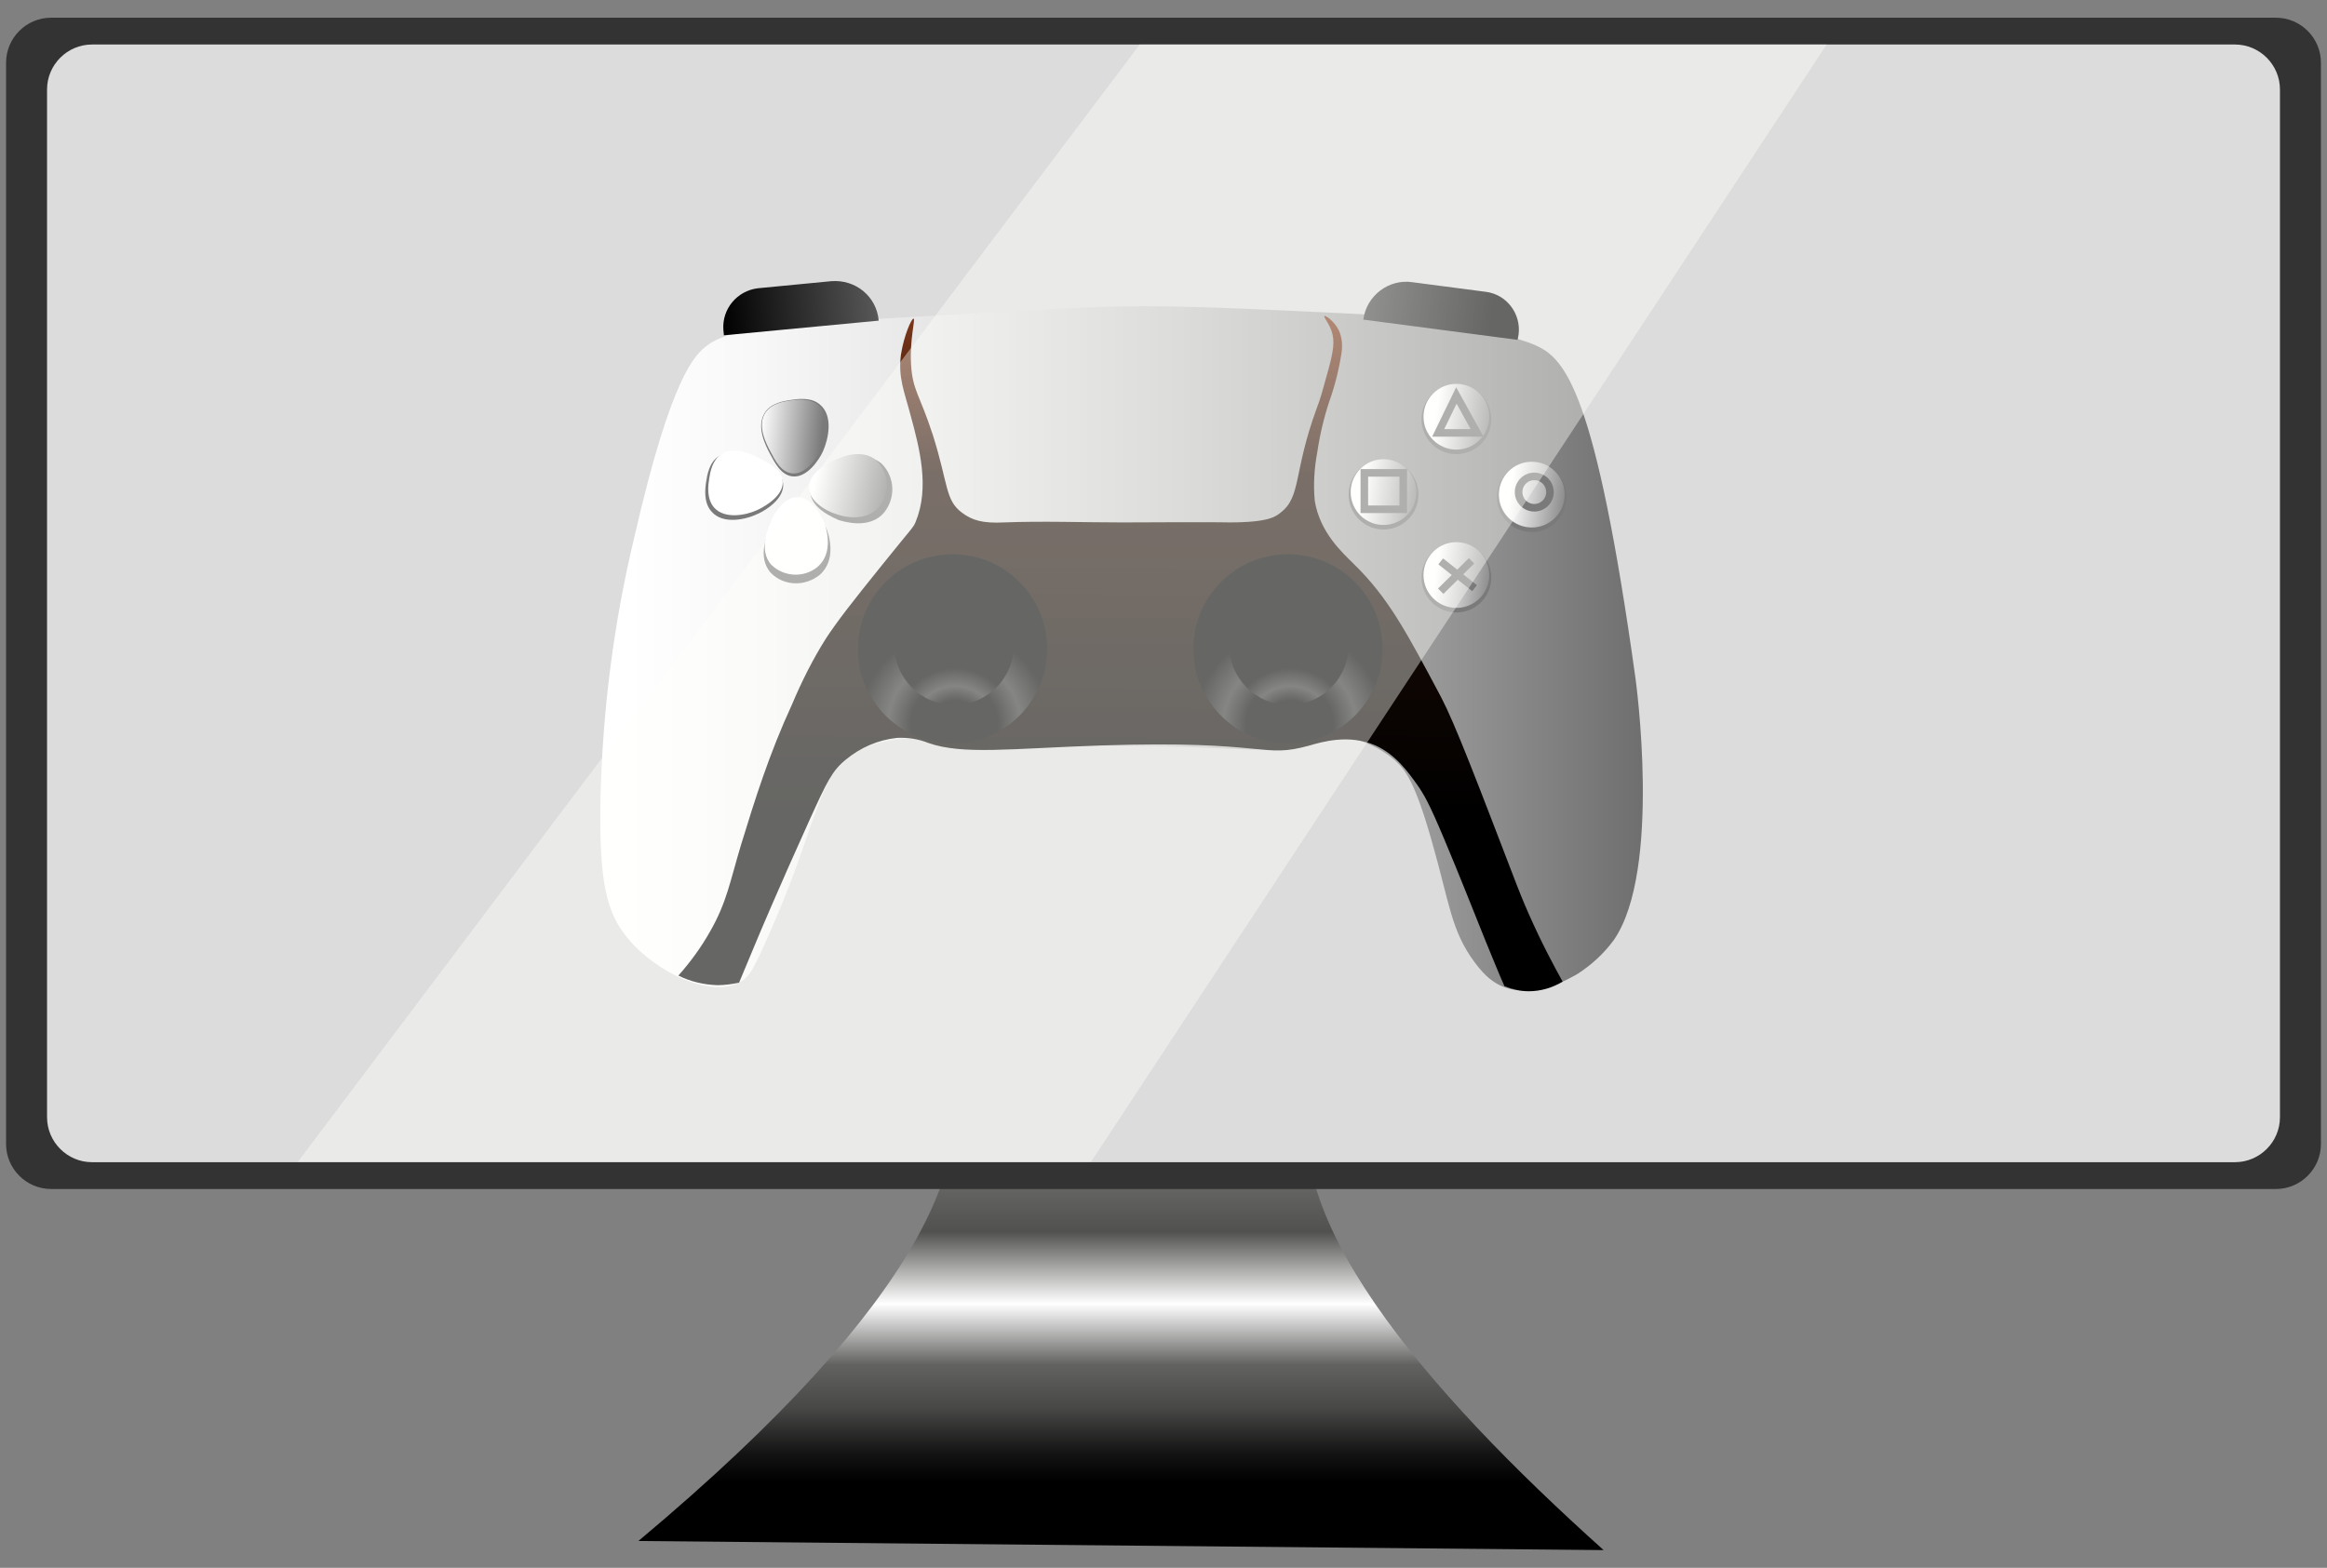 <?xml version="1.0" encoding="utf-8"?>
<!-- Generator: Adobe Illustrator 25.4.7, SVG Export Plug-In . SVG Version: 6.00 Build 0)  -->
<svg version="1.1" id="Layer_1" xmlns="http://www.w3.org/2000/svg" xmlns:xlink="http://www.w3.org/1999/xlink" x="0px" y="0px"
	 viewBox="0 0 460 310" style="enable-background:new 0 0 460 310;" xml:space="preserve">
<rect x="0" y="0" width="460" height="310" fill="#808080" stroke="none"/>
<style type="text/css">
	.st0{fill:url(#Path_66-2_00000053518153922941251900000018241522419590328502_);}
	.st1{fill:#333333;}
	.st2{fill:#DCDCDC;}
	.st3{fill:url(#Path_69_00000009552489096791510060000010821751239618011543_);}
	.st4{fill:url(#Path_70_00000145019846365484547600000001168876834327902619_);}
	.st5{fill:url(#Rectangle_35_00000027589943559127126900000008099092980069657498_);}
	.st6{fill:url(#Rectangle_36_00000171722071412974629710000000964994881587724696_);}
	.st7{fill:#7A7A7A;}
	.st8{fill:url(#Ellipse_10_00000081606080043043834050000010699011573557043882_);}
	.st9{fill:url(#Ellipse_11_00000034057090505080106430000009962336249896957060_);}
	.st10{fill:url(#Ellipse_12_00000119079069107191692230000001392308573799494584_);}
	.st11{fill:url(#Ellipse_13_00000026151397668066364570000000969200797227015575_);}
	.st12{fill:url(#Path_75_00000120556113096539745770000011393428690576333487_);}
	.st13{fill:url(#Path_76_00000121244507550048158150000016723697859553845907_);}
	.st14{fill:url(#Path_77_00000130635798754074415910000001134946626792516262_);}
	.st15{fill:url(#Path_78_00000159470897299834954890000001106516468068430241_);}
	.st16{fill:none;stroke:#7A7A7A;stroke-width:1.5;stroke-miterlimit:10;}
	.st17{fill:url(#Ellipse_15_00000120544545653166304860000000980938965805251470_);}
	.st18{fill:url(#Ellipse_16_00000130637294144780391510000000929795391040466825_);}
	.st19{fill:url(#Ellipse_17_00000161595384653988575920000010997519834689729681_);}
	.st20{fill:url(#Ellipse_18_00000004539397533476747180000011997915247397149864_);}
	.st21{opacity:0.4;}
	.st22{fill:#FFFEF9;}
</style>
<g id="Group_68">
	
		<linearGradient id="Path_66-2_00000058577461873365769050000009260111367774867639_" gradientUnits="userSpaceOnUse" x1="-873.925" y1="-6809.254" x2="-873.925" y2="-6808.254" gradientTransform="matrix(190.88 0 0 130.34 167036.391 887674.625)">
		<stop  offset="0" style="stop-color:#FFFFFF"/>
		<stop  offset="0.618" style="stop-color:#51514F"/>
		<stop  offset="0.728" style="stop-color:#FFFFFF"/>
		<stop  offset="0.821" style="stop-color:#626261"/>
		<stop  offset="0.888" style="stop-color:#474746"/>
		<stop  offset="0.955" style="stop-color:#141414"/>
		<stop  offset="1" style="stop-color:#000000"/>
	</linearGradient>
	<path id="Path_66-2" style="fill:url(#Path_66-2_00000058577461873365769050000009260111367774867639_);" d="M126.2,304.7
		c58.3-48.8,66.3-76.8,61.5-93.6c-2.2-7.5-6.8-12.2-4.6-18.4c8.1-23,92.5-19.9,96.3-3.7c1.7,7.2-13.9,10.9-19.3,24.8
		c-9.7,25,22,61.4,56.9,92.7L126.2,304.7z"/>
	<path id="Rectangle_28-2" class="st1" d="M10.1,3.5h439.8c4.9,0,8.9,4,8.9,8.9v213.8c0,4.9-4,8.9-8.9,8.9H10.1
		c-4.9,0-8.9-4-8.9-8.9V12.4C1.2,7.5,5.2,3.5,10.1,3.5z"/>
	<path id="Rectangle_29-2" class="st2" d="M18.2,8.8h423.6c4.9,0,8.9,4,8.9,8.9v203.2c0,4.9-4,8.9-8.9,8.9H18.2
		c-4.9,0-8.9-4-8.9-8.9V17.7C9.3,12.8,13.3,8.8,18.2,8.8z"/>
	<g id="Group_63">
		<g id="Layer_10">
			
				<linearGradient id="Path_69_00000124848561740206562150000011824746729289171078_" gradientUnits="userSpaceOnUse" x1="-874.651" y1="-6807.003" x2="-873.651" y2="-6807.003" gradientTransform="matrix(205.98 0 0 135.34 180280.609 921388.062)">
				<stop  offset="1.000000e-02" style="stop-color:#FFFFFF"/>
				<stop  offset="0.13" style="stop-color:#F8F8F8"/>
				<stop  offset="0.32" style="stop-color:#E5E5E5"/>
				<stop  offset="0.54" style="stop-color:#C5C5C5"/>
				<stop  offset="0.78" style="stop-color:#9A9A9A"/>
				<stop  offset="1" style="stop-color:#6D6D6D"/>
			</linearGradient>
			<path id="Path_69" style="fill:url(#Path_69_00000124848561740206562150000011824746729289171078_);" d="M139.8,68.3
				c-2.4,1.8-7.1,6-14.4,37.9c-4.1,17-6.3,34.4-6.7,51.8c-0.3,16.4,1.2,22.4,5.3,27.4c5.7,7,16.9,12.2,22.6,8.6
				c1.4-0.9,2.1-2.1,3.4-4.8c3.4-7.3,6.5-14.9,9.1-22.6c3.4-9.8,5.2-14.7,8.2-16.8c5.1-3.7,12.1-3.8,13.9-3.8c2.8,0,5.5,0.3,8.2,1
				c7.6,1.8,10.7,0.4,33.1,0.5c24.5,0.1,26.3,1.8,32.7-0.5c3-1.2,6.3-1.7,9.6-1.4c4.1,0.5,7.9,2.1,11,4.8c2,1.8,3.9,4.2,7.2,15.8
				c3.6,12.5,3.8,17.8,8.6,24.2c2.1,2.8,3.7,3.9,5.3,4.6c6.3,2.7,13.3-1.5,14.9-2.4c2.8-1.8,5.2-4,7.2-6.7
				c9.6-13.8,4.3-51.8,4.3-51.8c-7.9-56.8-13.9-63.2-19.7-65.8c-4.5-2-12.9-3.4-18.2-4.3c-6.2-1.1-12.4-1.7-18.7-2
				c-21.4-1-32.1-1.6-45.6-1.4c-4.6,0-18.6,0.8-46.6,2.4C154.5,64.1,144.5,64.8,139.8,68.3z"/>
		</g>
		<g id="Layer_11">
			
				<linearGradient id="Path_70_00000160892180275903323820000004043490241788973237_" gradientUnits="userSpaceOnUse" x1="-873.643" y1="-6807.183" x2="-873.633" y2="-6808.473" gradientTransform="matrix(174.73 0 0 133.47 152873.375 908720.25)">
				<stop  offset="0" style="stop-color:#000000"/>
				<stop  offset="0.39" style="stop-color:#220F07"/>
				<stop  offset="0.81" style="stop-color:#FA6E33"/>
			</linearGradient>
			<path id="Path_70" style="fill:url(#Path_70_00000160892180275903323820000004043490241788973237_);" d="M180.6,63
				c0.4,0.1-0.8,4-0.5,9.1s1.7,5.9,4.3,13.9c3.1,9.8,2.4,12.9,5.8,15.4c2,1.5,4.1,2.1,8.2,1.9c7.8-0.3,15.7,0,23.5,0
				c19.4-0.1,21.1,0,21.1,0c7.9,0,9.2-1.2,10.1-1.9c4.2-3.2,2.5-7.9,7.2-20.7c0.7-1.8,1.1-3.3,1.9-6.2c1.5-5.2,1.7-7.1,1-9.1
				c-0.6-1.7-1.6-2.7-1.4-2.9s2,1,2.9,2.9c0.6,1.4,0.7,2.9,0.5,4.3c-0.5,3.3-1.3,6.5-2.4,9.6c-1.1,3.3-1.9,6.7-2.4,10.1
				c-0.6,3.2-0.8,6.4-0.5,9.6c1,6.3,5.5,10.3,7.7,12.5c6.9,6.7,10.6,13.8,17.3,26.4c2.8,5.4,6.8,15.9,14.9,37c0.4,1,1.2,3.1,2.4,5.8
				c2.6,5.9,5.1,10.5,6.7,13.4c-2,1.2-4.3,1.9-6.7,1.9c-1.6,0-3.3-0.4-4.8-1c-0.9-2-2.2-5.2-3.8-9.1c-2.6-6.4-4.7-11.9-8.2-20.2
				c-2.9-6.9-3.9-8.6-5.3-10.6c-1.8-2.5-4.2-5.9-8.2-7.7c-5.2-2.3-10.6-0.7-13,0c-9.7,2.7-7.8-1.1-41.3,0
				c-17.8,0.6-27.3,1.9-34.1-0.5c-2-0.8-4.1-1.1-6.2-1c-3.7,0.4-7.2,1.9-10.1,4.3c-2.7,2.2-3.7,4.3-7.2,12
				c-6.2,13.7-10.1,23-10.1,23l-3.8,9.1c-1.4,0.3-2.9,0.5-4.3,0.5c-2.7-0.1-5.3-0.7-7.7-1.9c2.4-2.7,4.5-5.6,6.2-8.6
				c3.4-5.9,4-10,6.2-17.3c2.8-9.1,5.5-17.8,10.1-27.8c1.9-4.5,4.1-8.9,6.7-13c2.3-3.5,5.2-7.2,11-14.4c6.1-7.6,6.2-7.4,6.7-8.6
				c2.8-6.8,0.8-14.5-1-21.1c-1.2-4.6-2.5-7.4-1.9-12C178.7,66.3,180.2,62.9,180.6,63z"/>
		</g>
		<g id="Layer_12">
			
				<linearGradient id="Rectangle_35_00000113311803964235555000000000747189790945723550_" gradientUnits="userSpaceOnUse" x1="-838.643" y1="-7490.141" x2="-837.642" y2="-7490.141" gradientTransform="matrix(30.58 -2.92 0.82 8.6 31929.1 62028.562)">
				<stop  offset="0" style="stop-color:#000000"/>
				<stop  offset="1" style="stop-color:#575757"/>
			</linearGradient>
			<path id="Rectangle_35" style="fill:url(#Rectangle_35_00000113311803964235555000000000747189790945723550_);" d="M149.8,57
				l14.5-1.4c4.8-0.4,9,3,9.4,7.8l0,0l-30.6,2.9l0,0l-0.1-1.1C142.7,61.1,145.7,57.5,149.8,57C149.8,57.1,149.8,57.1,149.8,57z"/>
			
				<linearGradient id="Rectangle_36_00000147178892131727598870000008967586743004695708_" gradientUnits="userSpaceOnUse" x1="-868.947" y1="-6016.542" x2="-867.948" y2="-6016.542" gradientTransform="matrix(-30.46 -4.02 1.13 -8.57 -19375.328 -54992.898)">
				<stop  offset="0" style="stop-color:#000000"/>
				<stop  offset="1" style="stop-color:#575757"/>
			</linearGradient>
			<path id="Rectangle_36" style="fill:url(#Rectangle_36_00000147178892131727598870000008967586743004695708_);" d="M300,67.2
				l-30.5-4l0,0c0.6-4.7,5-8.1,9.7-7.4l14.5,1.9c4.1,0.5,7,4.3,6.5,8.4l0,0L300,67.2z"/>
		</g>
		<g id="Layer_13">
			<path id="Path_71" class="st7" d="M156.7,94.2c-2.3-0.2-3.6-2.8-4.5-4.5c-0.8-1.5-2.8-5.3-1-8.1c1.2-1.9,3.7-2.3,5-2.5
				s4.2-0.7,6,1c2.5,2.2,1.6,6.6,0.5,9.1C161.9,91,159.5,94.5,156.7,94.2z"/>
			<path id="Path_72" class="st7" d="M160.2,97.2c0-3.2,4-5.1,5-5.5s5.9-2.8,9.1,0c2.6,2.6,2.8,6.7,0.5,9.6
				c-2.9,3.5-8.1,1.8-9.1,1.5C165.4,102.6,160.2,100.7,160.2,97.2z"/>
			<path id="Path_73" class="st7" d="M154.8,95.6c-0.3-2.3-2.8-3.6-4.6-4.5c-1.5-0.8-5.3-2.8-8.1-0.9c-1.9,1.2-2.3,3.7-2.5,5
				s-0.6,4.2,1.1,6c2.2,2.5,6.6,1.6,9.1,0.4C151.6,100.8,155.1,98.5,154.8,95.6z"/>
			<path id="Path_74" class="st7" d="M157.8,99.1c-3.1,0-5,4.1-5.5,5.1c-0.5,1.2-2.8,5.9,0.1,9.1c2.6,2.6,6.7,2.7,9.6,0.4
				c3.5-3,1.8-8.1,1.4-9.1C163.2,104.3,161.3,99.1,157.8,99.1z"/>
			<circle id="Ellipse_6" class="st7" cx="273.5" cy="97.8" r="6.9"/>
			<circle id="Ellipse_7" class="st7" cx="287.9" cy="114.2" r="6.9"/>
			<circle id="Ellipse_8" class="st7" cx="287.9" cy="82.9" r="6.9"/>
			<circle id="Ellipse_9" class="st7" cx="302.8" cy="98.3" r="6.9"/>
			
				<linearGradient id="Ellipse_10_00000007415624602349271950000003395217032699622272_" gradientUnits="userSpaceOnUse" x1="-830.712" y1="-7253.066" x2="-831.702" y2="-7253.196" gradientTransform="matrix(12.96 0 0 12.96 11048.32 94098.227)">
				<stop  offset="3.000000e-02" style="stop-color:#7A7A7A"/>
				<stop  offset="1" style="stop-color:#FFFFFF"/>
			</linearGradient>
			
				<circle id="Ellipse_10" style="fill:url(#Ellipse_10_00000007415624602349271950000003395217032699622272_);" cx="273.5" cy="97.3" r="6.5"/>
			
				<linearGradient id="Ellipse_11_00000040538126357743820260000013751880880857851807_" gradientUnits="userSpaceOnUse" x1="-830.712" y1="-7253.066" x2="-831.702" y2="-7253.196" gradientTransform="matrix(12.96 0 0 12.96 11062.72 94114.547)">
				<stop  offset="3.000000e-02" style="stop-color:#7A7A7A"/>
				<stop  offset="1" style="stop-color:#FFFFFF"/>
			</linearGradient>
			
				<circle id="Ellipse_11" style="fill:url(#Ellipse_11_00000040538126357743820260000013751880880857851807_);" cx="287.9" cy="113.7" r="6.5"/>
			
				<linearGradient id="Ellipse_12_00000077310517171810183130000017150101083536300977_" gradientUnits="userSpaceOnUse" x1="-830.712" y1="-7253.066" x2="-831.702" y2="-7253.196" gradientTransform="matrix(12.96 0 0 12.96 11062.72 94083.344)">
				<stop  offset="3.000000e-02" style="stop-color:#7A7A7A"/>
				<stop  offset="1" style="stop-color:#FFFFFF"/>
			</linearGradient>
			
				<circle id="Ellipse_12" style="fill:url(#Ellipse_12_00000077310517171810183130000017150101083536300977_);" cx="287.9" cy="82.4" r="6.5"/>
			
				<linearGradient id="Ellipse_13_00000155858634150280934700000005155002057899447472_" gradientUnits="userSpaceOnUse" x1="-830.712" y1="-7253.066" x2="-831.702" y2="-7253.196" gradientTransform="matrix(12.96 0 0 12.96 11077.6 94098.703)">
				<stop  offset="3.000000e-02" style="stop-color:#7A7A7A"/>
				<stop  offset="1" style="stop-color:#FFFFFF"/>
			</linearGradient>
			
				<circle id="Ellipse_13" style="fill:url(#Ellipse_13_00000155858634150280934700000005155002057899447472_);" cx="302.8" cy="97.8" r="6.5"/>
			
				<linearGradient id="Path_75_00000030477267026888003470000002591738647252688810_" gradientUnits="userSpaceOnUse" x1="-830.284" y1="-7195.468" x2="-831.274" y2="-7195.578" gradientTransform="matrix(12.78 0 0 14.63 10773.96 105356.625)">
				<stop  offset="3.000000e-02" style="stop-color:#7A7A7A"/>
				<stop  offset="1" style="stop-color:#FFFFFF"/>
			</linearGradient>
			<path id="Path_75" style="fill:url(#Path_75_00000030477267026888003470000002591738647252688810_);" d="M156.6,93.6
				c-2.2-0.2-3.4-2.6-4.3-4.3c-0.8-1.5-2.7-5.1-1-7.7c1.2-1.8,3.5-2.2,4.8-2.4s4-0.6,5.8,1c2.4,2.1,1.6,6.3,0.5,8.6
				C161.5,90.5,159.3,93.9,156.6,93.6z"/>
			
				<linearGradient id="Path_76_00000046337386116840921390000013784416366099140028_" gradientUnits="userSpaceOnUse" x1="-838.161" y1="-7269.311" x2="-839.151" y2="-7269.472" gradientTransform="matrix(15.43 0 0 12.52 13109.101 91108.828)">
				<stop  offset="3.000000e-02" style="stop-color:#7A7A7A"/>
				<stop  offset="1" style="stop-color:#FFFFFF"/>
			</linearGradient>
			<path id="Path_76" style="fill:url(#Path_76_00000046337386116840921390000013784416366099140028_);" d="M159.9,96.4
				c0-3,3.8-4.8,4.8-5.3s5.6-2.7,8.6,0c2.5,2.5,2.7,6.4,0.5,9.1c-2.8,3.3-7.7,1.8-8.6,1.4C164.9,101.6,160,99.8,159.9,96.4z"/>
			
				<linearGradient id="Path_77_00000000183062661113965780000002546893408547966368_" gradientUnits="userSpaceOnUse" x1="-836.563" y1="-7259.343" x2="-836.563" y2="-7258.343" gradientTransform="matrix(14.62 0 0 12.78 12378.01 92880.82)">
				<stop  offset="0" style="stop-color:#FFFFFF"/>
				<stop  offset="1" style="stop-color:#696969"/>
			</linearGradient>
			<path id="Path_77" style="fill:url(#Path_77_00000000183062661113965780000002546893408547966368_);" d="M154.7,95
				c-0.2-2.2-2.7-3.4-4.4-4.3c-1.5-0.8-5.1-2.6-7.7-0.9c-1.8,1.2-2.2,3.5-2.4,4.8s-0.6,4,1,5.8c2.1,2.3,6.3,1.5,8.6,0.4
				C151.7,99.9,155.1,97.7,154.7,95z"/>
			
				<linearGradient id="Path_78_00000084512289402900685880000010525271020232237444_" gradientUnits="userSpaceOnUse" x1="-829.769" y1="-7173.529" x2="-829.769" y2="-7172.53" gradientTransform="matrix(12.51 0 0 15.44 10537.8 110834.281)">
				<stop  offset="0" style="stop-color:#7A7A7A"/>
				<stop  offset="0" style="stop-color:#FFFFFF"/>
				<stop  offset="1" style="stop-color:#7A7A7A"/>
				<stop  offset="1" style="stop-color:#FFFFFF"/>
			</linearGradient>
			<path id="Path_78" style="fill:url(#Path_78_00000084512289402900685880000010525271020232237444_);" d="M157.6,98.3
				c-3,0-4.8,3.9-5.2,4.8s-2.6,5.7,0.1,8.6c2.5,2.4,6.4,2.6,9.1,0.4c3.3-2.8,1.7-7.7,1.4-8.7C162.8,103.2,161,98.3,157.6,98.3z"/>
		</g>
		<g id="Layer_14">
			<circle id="Ellipse_14" class="st16" cx="303.3" cy="97.3" r="3.1"/>
			<line id="Line_4" class="st16" x1="284.8" y1="111" x2="291.5" y2="116.3"/>
			<line id="Line_5" class="st16" x1="290.9" y1="110.9" x2="284.8" y2="116.9"/>
			<rect id="Rectangle_37" x="269.7" y="93.5" class="st16" width="7.7" height="7.2"/>
			<path id="Path_79" class="st16" d="M284.3,85.6l3.6-7.4l4.1,7.4H284.3z"/>
		</g>
		<g id="Layer_15">
			
				<radialGradient id="Ellipse_15_00000001646616538898899340000002417050831992704957_" cx="-861.219" cy="-6930.174" r="0.5" gradientTransform="matrix(37.44 0 0 37.44 32499.01 259609.359)" gradientUnits="userSpaceOnUse">
				<stop  offset="0.46" style="stop-color:#000000"/>
				<stop  offset="0.7" style="stop-color:#343434"/>
				<stop  offset="1" style="stop-color:#000000"/>
			</radialGradient>
			
				<circle id="Ellipse_15" style="fill:url(#Ellipse_15_00000001646616538898899340000002417050831992704957_);" cx="254.6" cy="128.3" r="18.7"/>
			
				<radialGradient id="Ellipse_16_00000176766037841030960780000008633189435426139528_" cx="-851.865" cy="-7030.993" r="0.5" gradientTransform="matrix(23.52 0 0 23.52 20291.019 165512.062)" gradientUnits="userSpaceOnUse">
				<stop  offset="0.46" style="stop-color:#000000"/>
				<stop  offset="0.7" style="stop-color:#343434"/>
				<stop  offset="1" style="stop-color:#000000"/>
			</radialGradient>
			
				<circle id="Ellipse_16" style="fill:url(#Ellipse_16_00000176766037841030960780000008633189435426139528_);" cx="254.8" cy="127.6" r="11.8"/>
			
				<radialGradient id="Ellipse_17_00000147911551218979263930000011863609975410972297_" cx="-861.219" cy="-6930.174" r="0.5" gradientTransform="matrix(37.44 0 0 37.44 32432.76 259609.359)" gradientUnits="userSpaceOnUse">
				<stop  offset="0.46" style="stop-color:#000000"/>
				<stop  offset="0.7" style="stop-color:#343434"/>
				<stop  offset="1" style="stop-color:#000000"/>
			</radialGradient>
			
				<circle id="Ellipse_17" style="fill:url(#Ellipse_17_00000147911551218979263930000011863609975410972297_);" cx="188.3" cy="128.3" r="18.7"/>
			
				<radialGradient id="Ellipse_18_00000160158889721366639130000010034949906380477842_" cx="-851.865" cy="-7030.993" r="0.5" gradientTransform="matrix(23.52 0 0 23.52 20224.769 165512.062)" gradientUnits="userSpaceOnUse">
				<stop  offset="0.46" style="stop-color:#000000"/>
				<stop  offset="0.7" style="stop-color:#343434"/>
				<stop  offset="1" style="stop-color:#000000"/>
			</radialGradient>
			
				<circle id="Ellipse_18" style="fill:url(#Ellipse_18_00000160158889721366639130000010034949906380477842_);" cx="188.6" cy="127.6" r="11.8"/>
		</g>
	</g>
	<g id="Group_64" class="st21">
		<path id="Path_67" class="st22" d="M58.9,229.7h156.8L361.1,8.8H225.3C169.8,82.4,114.3,156.1,58.9,229.7z"/>
	</g>
</g>
</svg>
